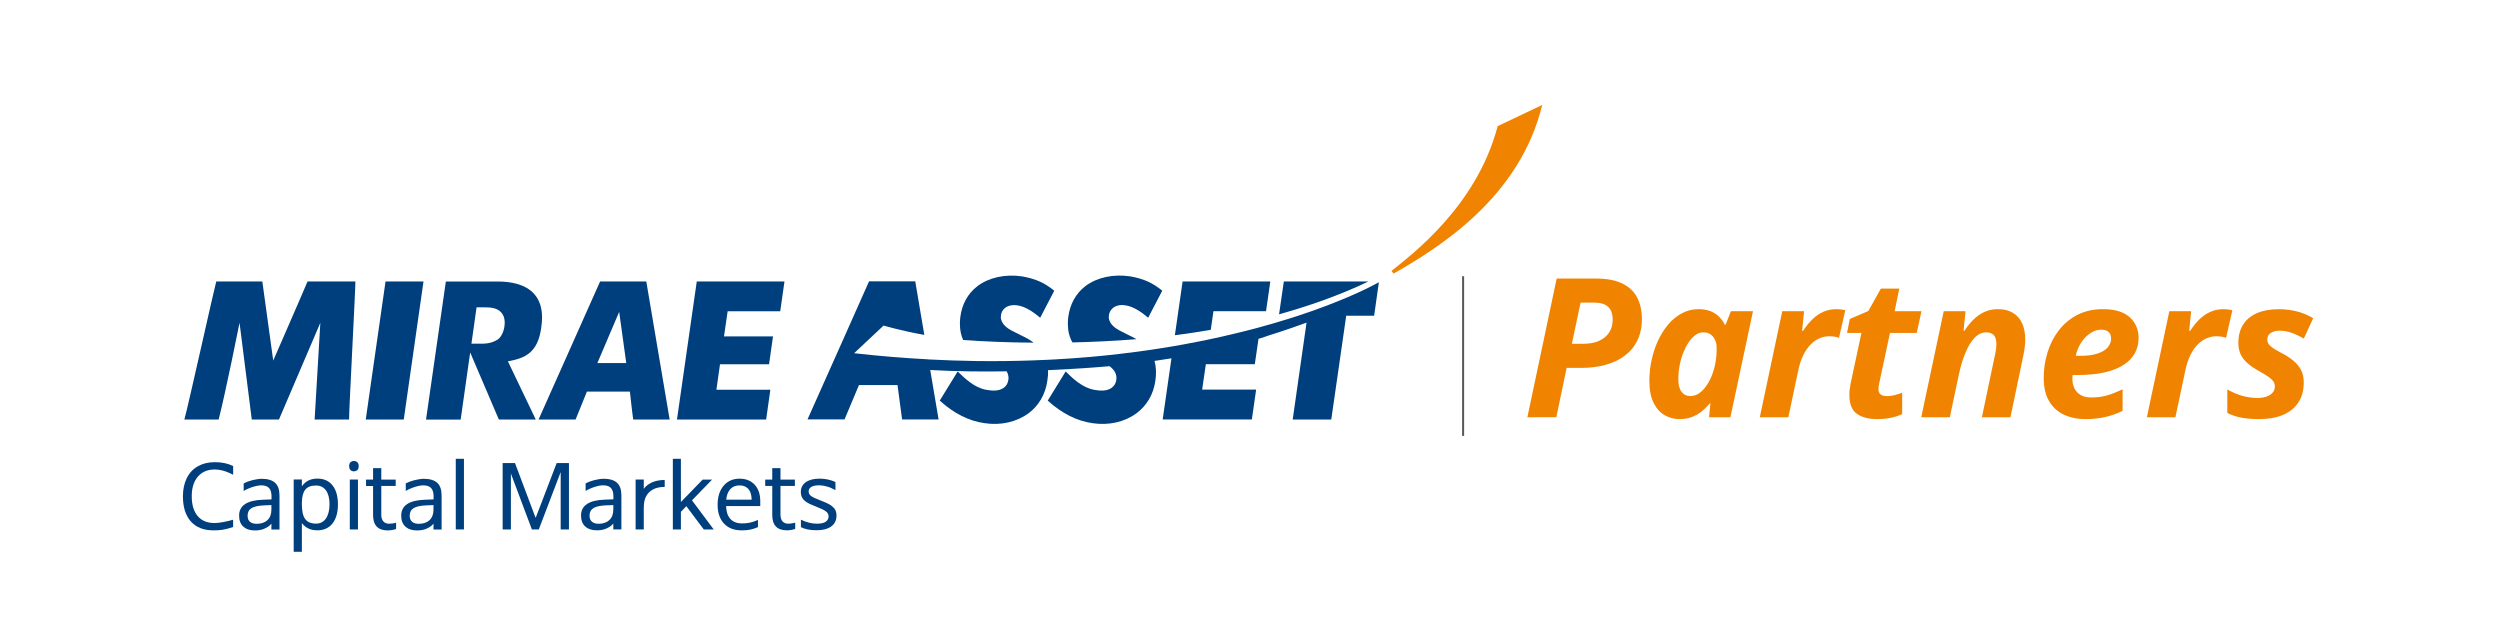<?xml version="1.0" encoding="utf-8"?>
<!-- Generator: Adobe Illustrator 27.5.0, SVG Export Plug-In . SVG Version: 6.00 Build 0)  -->
<svg version="1.1" id="레이어_1" xmlns="http://www.w3.org/2000/svg" xmlns:xlink="http://www.w3.org/1999/xlink" x="0px"
	 y="0px" viewBox="0 0 617.64 158" style="enable-background:new 0 0 617.64 158;" xml:space="preserve">
<style type="text/css">
	.st0{fill:#F08300;}
	.st1{fill:#595857;}
	.st2{fill:#003F7E;}
</style>
<g>
	<g>
		<path class="st0" d="M377.35,103.08l7.24-34.27h9.56c2.78,0,5.01,0.42,6.69,1.25s2.9,2,3.66,3.5s1.14,3.24,1.14,5.23
			c0,2.03-0.38,3.8-1.12,5.32s-1.8,2.78-3.15,3.79s-2.93,1.76-4.75,2.25s-3.78,0.74-5.91,0.74h-3.66l-2.55,12.19H377.35z
			 M388.34,84.93h2.93c1.42,0,2.67-0.23,3.74-0.7s1.91-1.15,2.51-2.04s0.9-1.96,0.9-3.21c0-1.44-0.38-2.5-1.14-3.19
			s-1.89-1.03-3.41-1.03h-3.38L388.34,84.93z"/>
		<path class="st0" d="M414.9,103.54c-1.27,0-2.46-0.31-3.59-0.94s-2.04-1.63-2.75-3.02s-1.07-3.23-1.07-5.53
			c0-1.72,0.18-3.42,0.55-5.11s0.9-3.29,1.59-4.79s1.54-2.84,2.53-4.01s2.12-2.08,3.38-2.75s2.62-1.01,4.09-1.01
			c1.11,0,2.08,0.16,2.91,0.48c0.83,0.32,1.54,0.77,2.13,1.35s1.08,1.25,1.45,2.02h0.19l1.34-3.35h5.44l-5.58,26.2h-5.27l0.33-3.4
			h-0.19c-0.63,0.77-1.31,1.44-2.04,2.02s-1.55,1.03-2.44,1.36S416.01,103.54,414.9,103.54z M417.66,97.85
			c0.97,0,1.87-0.38,2.7-1.14s1.54-1.75,2.13-2.96c0.59-1.22,1.02-2.51,1.27-3.87c0.12-0.62,0.21-1.25,0.27-1.89
			s0.08-1.32,0.08-2.05c0-1.11-0.29-2.03-0.88-2.75s-1.39-1.09-2.4-1.09c-0.69,0-1.34,0.22-1.96,0.67s-1.18,1.05-1.7,1.83
			s-0.96,1.66-1.35,2.65s-0.68,2.04-0.88,3.15s-0.3,2.22-0.3,3.33c0,1.36,0.27,2.39,0.8,3.08S416.71,97.85,417.66,97.85z"/>
		<path class="st0" d="M434.77,103.08l5.55-26.2h5.39l-0.49,4.85h0.26c0.7-1.11,1.47-2.06,2.3-2.86s1.73-1.41,2.7-1.84
			s2.02-0.64,3.16-0.64c0.38,0,0.78,0.02,1.21,0.07s0.78,0.11,1.04,0.19l-1.55,6.8c-0.25-0.09-0.58-0.18-1-0.26
			s-0.86-0.12-1.35-0.12c-0.88,0-1.71,0.18-2.51,0.53s-1.53,0.87-2.2,1.56s-1.26,1.55-1.77,2.59s-0.91,2.25-1.21,3.62l-2.48,11.72
			H434.77z"/>
		<path class="st0" d="M463.72,103.54c-2.08,0-3.73-0.44-4.97-1.31s-1.85-2.45-1.85-4.73c0-0.38,0.02-0.79,0.07-1.23
			s0.12-0.91,0.21-1.39l2.7-12.63h-3.56l0.68-3.45l4.59-1.97l3.09-5.53h4.55l-1.15,5.58h6.63l-1.17,5.37h-6.61l-2.7,12.63
			c-0.05,0.23-0.08,0.46-0.11,0.69s-0.04,0.41-0.04,0.55c0,0.62,0.19,1.07,0.56,1.34s0.88,0.4,1.5,0.4c0.64,0,1.25-0.07,1.84-0.22
			s1.24-0.35,1.96-0.6v5.27c-0.75,0.36-1.65,0.66-2.71,0.89S465.01,103.54,463.72,103.54z"/>
		<path class="st0" d="M474.66,103.08l5.55-26.2h5.39l-0.49,4.85h0.21c0.67-1.05,1.41-1.97,2.23-2.77s1.71-1.43,2.71-1.89
			s2.1-0.69,3.32-0.69c1.5,0,2.75,0.31,3.76,0.93s1.76,1.49,2.26,2.61s0.75,2.46,0.75,4.01c0,0.58-0.05,1.23-0.14,1.95
			s-0.23,1.48-0.4,2.27l-3.12,14.93h-7.05l3.21-15.3c0.12-0.53,0.22-1.03,0.28-1.5s0.09-0.9,0.09-1.29c0-0.98-0.21-1.71-0.63-2.18
			s-1.05-0.7-1.9-0.7c-1.06,0-2.02,0.46-2.88,1.37s-1.61,2.14-2.24,3.67s-1.15,3.23-1.56,5.09l-2.3,10.85H474.66z"/>
		<path class="st0" d="M515.26,103.54c-2.05,0-3.85-0.37-5.4-1.11s-2.77-1.86-3.64-3.36s-1.31-3.38-1.31-5.65
			c0-2.19,0.31-4.3,0.94-6.34s1.56-3.86,2.8-5.47s2.77-2.88,4.59-3.82s3.93-1.41,6.32-1.41c2.94,0,5.14,0.67,6.6,2
			s2.19,3.05,2.19,5.14c0,1.38-0.31,2.62-0.93,3.75s-1.55,2.09-2.8,2.89s-2.82,1.42-4.71,1.85s-4.11,0.64-6.66,0.64h-1.2
			c-0.02,0.19-0.03,0.35-0.04,0.49s-0.01,0.3-0.01,0.47c0,1.41,0.41,2.52,1.22,3.35s1.96,1.24,3.45,1.24c1.38,0,2.62-0.16,3.75-0.47
			s2.45-0.83,3.98-1.55v5.32c-1.38,0.67-2.77,1.18-4.2,1.51S517.13,103.54,515.26,103.54z M512.82,87.91h1.05
			c1.81,0,3.29-0.2,4.42-0.59s1.96-0.91,2.48-1.55s0.79-1.34,0.79-2.09s-0.21-1.31-0.64-1.68s-1.04-0.55-1.82-0.55
			c-0.88,0-1.74,0.27-2.6,0.82s-1.62,1.3-2.27,2.27S513.1,86.65,512.82,87.91z"/>
		<path class="st0" d="M530.4,103.08l5.55-26.2h5.39l-0.49,4.85h0.26c0.7-1.11,1.47-2.06,2.3-2.86s1.73-1.41,2.7-1.84
			s2.02-0.64,3.16-0.64c0.38,0,0.78,0.02,1.21,0.07s0.78,0.11,1.04,0.19l-1.55,6.8c-0.25-0.09-0.58-0.18-1-0.26
			s-0.86-0.12-1.35-0.12c-0.88,0-1.71,0.18-2.51,0.53s-1.53,0.87-2.2,1.56s-1.26,1.55-1.77,2.59s-0.91,2.25-1.21,3.62l-2.48,11.72
			H530.4z"/>
		<path class="st0" d="M558.12,103.54c-1.67,0-3.13-0.12-4.37-0.35s-2.4-0.62-3.48-1.17v-5.81c1.17,0.67,2.38,1.19,3.62,1.56
			s2.53,0.55,3.86,0.55c0.73,0,1.43-0.1,2.07-0.3s1.18-0.52,1.58-0.94s0.61-0.95,0.61-1.59c0-0.44-0.1-0.83-0.3-1.17
			s-0.59-0.72-1.16-1.14s-1.39-0.92-2.47-1.51c-1.08-0.61-2-1.23-2.75-1.88s-1.34-1.37-1.73-2.18s-0.6-1.77-0.6-2.86
			c0-1.81,0.4-3.34,1.2-4.58s1.94-2.18,3.43-2.82s3.28-0.96,5.36-0.96c1.52,0,2.98,0.17,4.38,0.52s2.78,0.91,4.12,1.71l-2.32,5.04
			c-0.92-0.56-1.9-1.03-2.94-1.41s-2.07-0.56-3.11-0.56c-0.77,0-1.45,0.18-2.06,0.54s-0.91,0.91-0.91,1.66
			c0,0.41,0.11,0.78,0.33,1.11s0.59,0.68,1.11,1.02s1.23,0.75,2.12,1.22c1.06,0.55,2,1.15,2.82,1.82s1.46,1.43,1.93,2.3
			s0.7,1.89,0.7,3.08c0,2-0.45,3.68-1.36,5.03s-2.18,2.37-3.83,3.06S560.37,103.54,558.12,103.54z"/>
	</g>
	<g>
		<rect x="361.22" y="68.24" class="st1" width="0.5" height="39.45"/>
	</g>
	<g>
		<g>
			<g>
				<path class="st2" d="M95.25,69.53c-0.31,2.07-4.5,31.38-4.89,34.12h9.39c0.29-2.07,4.49-31.39,4.88-34.12H95.25z"/>
				<path class="st2" d="M172.14,69.53c-0.3,2.07-4.5,31.38-4.89,34.12h22.03c0.21-1.5,0.76-5.45,1.04-7.36h-13.33l0.89-6.3H190
					c0.21-1.47,0.72-5.02,0.98-6.88h-12.11l0.9-6.21h12.99c0.22-1.5,0.79-5.46,1.05-7.36H172.14z"/>
				<path class="st2" d="M67.5,89.08c0,0,7.86-17.99,8.48-19.55H87.8c0.01,2.38-1.58,31.68-1.56,34.11h-8.51l1.41-23.89
					c0,0-9.58,22.37-10.22,23.89H62.2l-3.02-23.89c-0.22,1.09-3.41,17.04-5.16,23.89h-8.47c0.88-3.05,7.37-32.36,7.88-34.11h11.38
					L67.5,89.08z"/>
				<path class="st2" d="M147.58,89.7l5.39-12.65l1.75,12.65H147.58z M155.62,96.74c0,0,0.6,5.56,0.82,6.91h9
					c-0.5-2.81-5.41-32.12-5.77-34.12h-11.41c-0.66,1.43-13.67,30.76-15.21,34.12h9.15c0.48-1.15,2.8-6.9,2.8-6.9L155.62,96.74z"/>
				<path class="st2" d="M117.74,75.93h2.1c1.43,0,3.04,0.15,4.03,1.3c0.7,0.81,0.96,1.96,0.75,3.42c0,0-0.29,2.61-2.01,3.43
					c0,0-1.17,0.77-3.13,0.82h-4.25l8.02,18.75h9.12l-6.89-14.38c4.18-0.77,7.43-2.02,8.26-8.49c0.1-0.81,0.18-1.59,0.18-2.31
					c0-2.4-0.63-4.35-1.88-5.77c-2.27-2.62-6.15-3.15-9.01-3.15h-12.88c-0.31,2.06-4.5,31.37-4.9,34.11h8.56
					C114.07,101.74,117.74,75.93,117.74,75.93"/>
				<path class="st0" d="M381.01,25.93c-5.48,22.7-25.16,35.08-36.73,41.67l-0.5-0.67c4.75-3.85,21.02-15.87,26.23-35.77
					L381.01,25.93z"/>
				<path class="st2" d="M279.16,82.95c-0.06-0.02-2.48-1.25-2.48-1.25l-0.03-0.01l-0.04-0.02c-0.8-0.45-2.68-1.54-2.68-3.37
					c0.01-0.88,0.35-1.66,0.99-2.18c0.77-0.66,1.97-0.91,3.24-0.66c1.62,0.25,3.46,1.3,5.5,3.04c0.97-1.86,2.81-5.41,3.48-6.68
					c-2.33-1.93-4.59-2.96-7.96-3.55c-4.16-0.61-8.18,0.27-11.02,2.41c-2.37,1.82-3.85,4.49-4.25,7.72
					c-0.06,0.54-0.09,1.08-0.09,1.59c0,1.78,0.38,3.3,1.13,4.61c5.08-0.12,10.41-0.37,15.82-0.8
					C280.26,83.49,279.73,83.2,279.16,82.95"/>
				<path class="st2" d="M317.18,69.54c-0.21,1.42-0.87,5.91-1.18,8.11c6.63-1.85,14.64-4.52,22.06-8.11H317.18z"/>
				<path class="st2" d="M320.66,78.02L320.66,78.02c-0.93,0.31-1.9,0.61-2.9,0.92c-0.2,0.06-0.41,0.13-0.61,0.18
					c-0.39,0.13-0.8,0.25-1.21,0.37c-0.22,0.07-0.42,0.13-0.65,0.2c-1.36,0.4-2.75,0.8-4.2,1.19c-0.27,0.06-0.54,0.14-0.81,0.22
					c-0.4,0.1-0.81,0.22-1.23,0.32c-0.31,0.08-0.6,0.15-0.9,0.23c-0.4,0.1-0.82,0.2-1.23,0.31c-0.37,0.1-0.75,0.19-1.12,0.27
					c-0.66,0.16-1.31,0.32-1.98,0.48c-0.37,0.09-0.75,0.19-1.15,0.26c-0.17,0.05-0.33,0.08-0.51,0.13h-0.01
					c-3.85,0.87-7.95,1.69-12.29,2.44c-0.1,0.02-0.19,0.03-0.3,0.05c-0.79,0.13-1.59,0.27-2.37,0.39c-0.2,0.03-0.4,0.05-0.59,0.09
					c-0.84,0.13-1.69,0.27-2.54,0.39c-0.06,0.02-0.14,0.02-0.2,0.03h0c-4.65,0.66-9.56,1.26-14.72,1.71h-0.08
					c-0.78,0.07-1.57,0.14-2.36,0.19c-0.09,0.01-0.17,0.02-0.26,0.02c-0.8,0.06-1.59,0.12-2.41,0.18c-0.07,0-0.16,0.01-0.22,0.01
					c-0.82,0.06-1.65,0.11-2.49,0.15c-0.06,0-0.12,0.02-0.19,0.02c-0.84,0.05-1.69,0.09-2.55,0.13c-0.04,0-0.07,0-0.11,0
					c-4.34,0.21-8.82,0.32-13.45,0.32v0.01c-0.13,0-0.25-0.01-0.38-0.01c-1.01,0-2.05-0.01-3.08-0.02
					c-0.21-0.01-0.43-0.01-0.65-0.01c-3.72-0.05-7.56-0.19-11.45-0.39h-0.08v-0.02c-5.92-0.31-12.04-0.8-18.36-1.52l7.28-6.83
					c0,0,4.23,1.27,10.06,2.31c-1.1-6.59-2.08-12.38-2.24-13.24h-11.41c-0.66,1.43-13.66,30.76-15.21,34.12h9.15
					c0.48-1.14,3.56-8.48,3.56-8.48l9.53,0c0,0,0.93,7.14,1.13,8.49h9.02c-0.2-1.1-1.07-6.25-2.07-12.22
					c6.42,0.36,12.87,0.43,18.87,0.33c0.31,0.51,0.47,1.05,0.47,1.64c0,0.2-0.02,0.41-0.07,0.62c-0.12,0.77-0.52,1.4-1.15,1.84
					c-1.24,0.88-3.01,0.69-4.24,0.47c-2.92-0.51-5.23-2.72-7.1-4.54c-1.18,1.9-3.63,5.9-4.43,7.2c3.44,3.12,7.16,5.04,11.09,5.58
					c3.97,0.6,7.91-0.29,10.84-2.44c2.53-1.89,4.14-4.63,4.64-7.95c0.16-0.94,0.23-1.85,0.18-2.71c6.43-0.28,11.78-0.68,15.2-0.98
					c1.12,0.83,1.71,1.8,1.71,2.91c0,0.2-0.03,0.41-0.06,0.62c-0.13,0.77-0.55,1.4-1.16,1.84c-1.23,0.88-3.02,0.69-4.25,0.47
					c-2.91-0.51-5.24-2.72-7.08-4.54c-1.18,1.9-3.63,5.9-4.43,7.2c3.45,3.12,7.15,5.04,11.08,5.58c3.98,0.6,7.93-0.29,10.83-2.44
					c2.56-1.89,4.17-4.63,4.67-7.95c0.29-1.84,0.22-3.51-0.21-4.99c1.46-0.21,2.86-0.42,4.2-0.65c-1.02,7.16-1.98,13.87-2.17,15.11
					h22.03c0.21-1.5,0.78-5.45,1.06-7.37H297l0.91-6.29h12.1c0.19-1.31,0.62-4.3,0.91-6.25c1.65-0.51,2.47-0.82,2.47-0.82
					s4.09-1.24,9.4-3.2c-0.77,5.35-3.1,21.68-3.42,23.94h9.53c0.3-2.02,3.69-25.63,3.69-25.63h6.9c0.21-1.47,0.87-6.15,1.17-8.28
					C337.08,71.72,330.32,74.84,320.66,78.02"/>
				<path class="st2" d="M255.37,84.66c-0.83-0.64-1.79-1.2-2.9-1.71c-0.05-0.02-2.47-1.24-2.47-1.24l-0.04-0.01l-0.04-0.02
					c-0.79-0.45-2.66-1.54-2.66-3.36c0-0.89,0.34-1.67,0.97-2.19c0.79-0.65,1.98-0.9,3.25-0.66c1.61,0.25,3.48,1.3,5.5,3.04
					c0.97-1.86,2.83-5.41,3.48-6.68c-2.34-1.93-4.59-2.96-7.96-3.55c-4.16-0.61-8.19,0.27-11.01,2.41
					c-2.39,1.82-3.86,4.49-4.25,7.72c-0.07,0.54-0.09,1.08-0.09,1.59c0,1.51,0.27,2.84,0.8,4c0.19,0.01,0.4,0.02,0.59,0.03
					C242.8,84.34,248.65,84.62,255.37,84.66"/>
				<path class="st2" d="M299.79,76.89h12.99c0.21-1.5,0.78-5.46,1.06-7.35h-21.67c-0.13,0.88-0.96,6.68-1.91,13.28
					c2.99-0.38,5.96-0.83,8.87-1.34L299.79,76.89z"/>
			</g>
		</g>
		<g>
			<g>
				<path class="st2" d="M82.15,119.91c-0.89-1.11-2.13-1.67-3.73-1.67c-0.82,0-1.55,0.15-2.18,0.45c-0.63,0.3-1.18,0.78-1.66,1.45
					v-1.68h-0.36h-1.66v17.86h2.02v-5.07v-2.02c0.89,1.19,2.17,1.79,3.82,1.79c1.61,0,2.86-0.57,3.75-1.7
					c0.89-1.13,1.34-2.7,1.34-4.71C83.48,122.59,83.04,121.03,82.15,119.91z M80.52,128.1c-0.58,0.83-1.38,1.26-2.42,1.26
					c-1.24,0-2.14-0.37-2.69-1.12c-0.56-0.74-0.83-1.96-0.83-3.62v-0.4c0.01-1.47,0.29-2.55,0.84-3.24
					c0.54-0.69,1.42-1.03,2.65-1.03c1.06,0,1.88,0.4,2.46,1.2c0.58,0.79,0.88,1.94,0.88,3.45C81.4,126.09,81.1,127.25,80.52,128.1z"
					/>
				<path class="st2" d="M97.06,129.31c-0.35,0.05-0.66,0.08-0.93,0.08c-0.61,0-1.08-0.19-1.42-0.57c-0.34-0.38-0.51-0.93-0.51-1.64
					v-6.47v-0.65h3.56v-1.57H94.2v-2.83h-1.2h-0.83v2.64v0.19h-0.42h-1.32v0.61v0.96h1.74v0.65v6.53c0,2.53,1.2,3.8,3.62,3.8
					c0.4,0,0.8-0.04,1.2-0.12c0.39-0.08,0.69-0.16,0.87-0.24v-1.55C97.68,129.2,97.41,129.26,97.06,129.31z"/>
				<g>
					<path class="st2" d="M60.2,121.3c0.85-0.56,2.26-1.01,2.26-1.01c0.58-0.19,1.42-0.38,2.07-0.38c0.89,0,1.54,0.22,1.95,0.67
						c0.4,0.44,0.6,1.13,0.6,2.07v0.73l-2.09,0.08c-3.94,0.13-5.92,1.43-5.92,3.94c0,1.16,0.34,2.06,1.03,2.69
						c0.69,0.64,1.64,0.96,2.85,0.96c0.93,0,1.7-0.14,2.31-0.41c0.59-0.27,1.19-0.53,1.79-1.26v1.44h0.53h1.47v-2.41v-5.99
						c0-1.44-0.36-2.48-1.09-3.14c-0.73-0.66-1.83-0.99-3.32-0.99c-0.72,0-1.68,0.19-2.4,0.37c-0.74,0.19-1.42,0.44-2.04,0.77V121.3
						 M66.08,128.5c-0.65,0.61-1.54,0.91-2.67,0.91c-0.71,0-1.27-0.17-1.66-0.51c-0.39-0.35-0.58-0.84-0.58-1.49
						c0-0.85,0.32-1.48,0.97-1.87c0.64-0.4,1.68-0.62,3.09-0.68l1.82-0.08v1.12C67.05,127.02,66.73,127.88,66.08,128.5z"/>
				</g>
				<g>
					<path class="st2" d="M100.24,121.3c0.85-0.56,2.26-1.01,2.26-1.01c0.58-0.19,1.42-0.38,2.06-0.38c0.9,0,1.54,0.22,1.95,0.67
						c0.4,0.44,0.61,1.13,0.61,2.07v0.73l-2.09,0.08c-3.95,0.13-5.91,1.43-5.91,3.94c0,1.16,0.34,2.06,1.03,2.69
						c0.69,0.64,1.64,0.96,2.86,0.96c0.93,0,1.69-0.14,2.3-0.41c0.59-0.27,1.19-0.53,1.79-1.26v1.44h0.53h1.47v-2.41v-5.99
						c0-1.44-0.36-2.48-1.09-3.14c-0.73-0.66-1.83-0.99-3.32-0.99c-0.72,0-1.67,0.19-2.4,0.37c-0.74,0.19-1.41,0.44-2.04,0.77V121.3
						 M106.13,128.5c-0.65,0.61-1.54,0.91-2.67,0.91c-0.71,0-1.27-0.17-1.66-0.51c-0.39-0.35-0.58-0.84-0.58-1.49
						c0-0.85,0.32-1.48,0.97-1.87c0.64-0.4,1.67-0.62,3.09-0.68l1.82-0.08v1.12C107.09,127.02,106.77,127.88,106.13,128.5z"/>
				</g>
				<path class="st2" d="M86.26,115.16c0-0.45,0.11-0.77,0.34-0.97c0.23-0.2,0.51-0.3,0.85-0.3c0.31,0,0.59,0.1,0.82,0.3
					c0.24,0.2,0.35,0.53,0.35,0.97c0,0.44-0.11,0.77-0.35,0.98c-0.24,0.21-0.51,0.31-0.82,0.31c-0.34,0-0.63-0.1-0.85-0.31
					C86.38,115.92,86.26,115.6,86.26,115.16z M88.44,130.8h-2.02v-12.32h2.02V130.8z"/>
				<path class="st2" d="M114.62,130.8h-2.02v-17.45h2.02V130.8z"/>
				<path class="st2" d="M53.05,115.99c1.18,0,2.42,0.3,3.72,0.9l0,0c0.37,0.16,0.77,0.35,0.83,0.42v-2.17
					c-1.28-0.64-2.79-0.96-4.53-0.96c-1.62,0-3.02,0.35-4.22,1.03c-1.19,0.69-2.1,1.67-2.72,2.94c-0.62,1.27-0.94,2.75-0.94,4.44
					c0,2.7,0.65,4.77,1.96,6.24c1.31,1.47,3.16,2.2,5.58,2.2c0.84,0,1.58-0.04,2.22-0.14c0.64-0.09,1.95-0.43,2.64-0.69v-1.8
					c-1.45,0.43-3.41,0.82-4.57,0.82c-1.81,0-3.21-0.57-4.18-1.72c-0.98-1.15-1.47-2.78-1.47-4.9c0-2.05,0.5-3.67,1.51-4.85
					C49.9,116.58,51.29,115.99,53.05,115.99z"/>
			</g>
			<g>
				<path class="st2" d="M182.73,118.26c-1.67,0-2.99,0.59-3.97,1.76c-0.98,1.17-1.47,2.74-1.47,4.71c0,1.96,0.53,3.5,1.58,4.62
					c1.05,1.12,2.5,1.68,4.35,1.68c0.81,0,1.52-0.06,2.12-0.18c0.6-0.12,1.24-0.33,1.92-0.62v-1.77c-0.79,0.34-1.49,0.56-2.07,0.68
					c-0.59,0.12-1.22,0.17-1.87,0.17c-1.24,0-2.19-0.36-2.86-1.09c-0.68-0.73-1.03-1.79-1.07-3.19h8.44v-1.22
					c0-1.7-0.46-3.06-1.38-4.06C185.52,118.76,184.28,118.26,182.73,118.26z M179.42,123.44c0.11-1.11,0.44-1.97,1-2.59
					c0.56-0.62,1.32-0.93,2.29-0.93c0.94,0,1.67,0.3,2.19,0.9c0.52,0.6,0.78,1.47,0.8,2.62H179.42z"/>
				<path class="st2" d="M194.75,129.38c-0.61,0-1.08-0.19-1.42-0.57c-0.34-0.39-0.51-0.93-0.51-1.64v-6.46v-0.65h3.56v-1.57h-3.56
					v-2.83h-1.2h-0.83v2.64v0.19h-0.42h-1.32v0.6v0.97h1.74v0.65v6.51c0,2.53,1.2,3.8,3.61,3.8c0.4,0,0.8-0.04,1.19-0.12
					c0.39-0.07,0.68-0.16,0.87-0.24v-1.55c-0.18,0.07-0.44,0.13-0.79,0.18C195.32,129.35,195.02,129.38,194.75,129.38z"/>
				<path class="st2" d="M149.11,118.28c-0.72,0-1.67,0.19-2.4,0.37c-0.73,0.19-1.41,0.45-2.03,0.77v1.87
					c0.84-0.55,2.25-1.01,2.25-1.01c0.58-0.19,1.42-0.38,2.07-0.38c0.89,0,1.54,0.23,1.94,0.67c0.4,0.44,0.61,1.13,0.61,2.07v0.72
					l-2.09,0.08c-3.94,0.13-5.91,1.43-5.91,3.93c0,1.16,0.34,2.06,1.03,2.7c0.69,0.63,1.64,0.95,2.85,0.95
					c0.93,0,1.69-0.14,2.3-0.41c0.59-0.27,1.19-0.53,1.79-1.26v1.44h0.53h1.47v-2.41v-5.98c0-1.43-0.36-2.48-1.09-3.14
					C151.7,118.61,150.6,118.28,149.11,118.28z M151.52,125.89c0,1.12-0.33,1.98-0.97,2.59c-0.65,0.61-1.54,0.92-2.66,0.92
					c-0.71,0-1.27-0.17-1.66-0.52c-0.39-0.34-0.58-0.84-0.58-1.48c0-0.85,0.32-1.47,0.97-1.87c0.64-0.4,1.67-0.62,3.09-0.68
					l1.82-0.07V125.89z"/>
				<path class="st2" d="M205.22,124.81c-0.49-0.33-1.25-0.68-2.27-1.07c-1.37-0.52-2.24-0.93-2.61-1.23
					c-0.38-0.29-0.56-0.67-0.56-1.12c0-0.46,0.22-0.82,0.65-1.09c0.44-0.27,1.07-0.4,1.91-0.4c0.85,0,1.78,0.2,2.8,0.57
					c0.42,0.18,1.26,0.62,1.26,0.62v-2.01c-1.22-0.55-2.53-0.83-3.93-0.83c-1.43,0-2.56,0.3-3.39,0.88
					c-0.82,0.58-1.23,1.38-1.23,2.38c0,0.57,0.11,1.05,0.33,1.45c0.22,0.4,0.57,0.75,1.04,1.07c0.47,0.32,1.29,0.71,2.45,1.15
					c1.14,0.44,1.93,0.82,2.37,1.16c0.45,0.33,0.67,0.74,0.67,1.23c0,0.55-0.23,0.99-0.7,1.32c-0.46,0.33-1.2,0.49-2.22,0.49
					c-1.26,0-2.56-0.33-3.92-0.99v1.84c0.96,0.51,2.25,0.77,3.87,0.77c1.56,0,2.77-0.32,3.63-0.95c0.86-0.63,1.29-1.52,1.29-2.68
					c0-0.57-0.12-1.07-0.35-1.48C206.07,125.51,205.71,125.14,205.22,124.81z"/>
				<path class="st2" d="M159.05,120.79v-2.3v-0.02h-2.02v0.02v2.62v9.7h2.02v-5.42c0-1.27,0.28-2.1,0.38-2.36
					c0.08-0.19,0.17-0.38,0.28-0.56c0.33-0.56,0.8-1.08,1.5-1.49c0.7-0.4,1.66-0.69,3.01-0.69v-1.71
					C160.31,118.58,159.05,120.79,159.05,120.79z"/>
				<polygon class="st2" points="137.53,114.4 132.38,127.84 132.29,127.84 127.23,114.4 126.22,114.4 124.18,114.4 124.18,130.81 
					126.09,130.81 126.22,130.81 126.22,116.99 131.41,130.81 133.11,130.81 138.52,116.63 138.52,120.72 138.52,130.81 
					140.56,130.81 140.56,114.4 138.52,114.4 				"/>
			</g>
			<polygon class="st2" points="170.96,123.61 175.92,118.49 173.59,118.49 168.22,124.03 168.22,113.35 166.23,113.35 
				166.23,130.81 168.22,130.81 168.22,126.44 169.56,125.05 173.87,130.81 176.33,130.81 			"/>
		</g>
	</g>
</g>
</svg>
